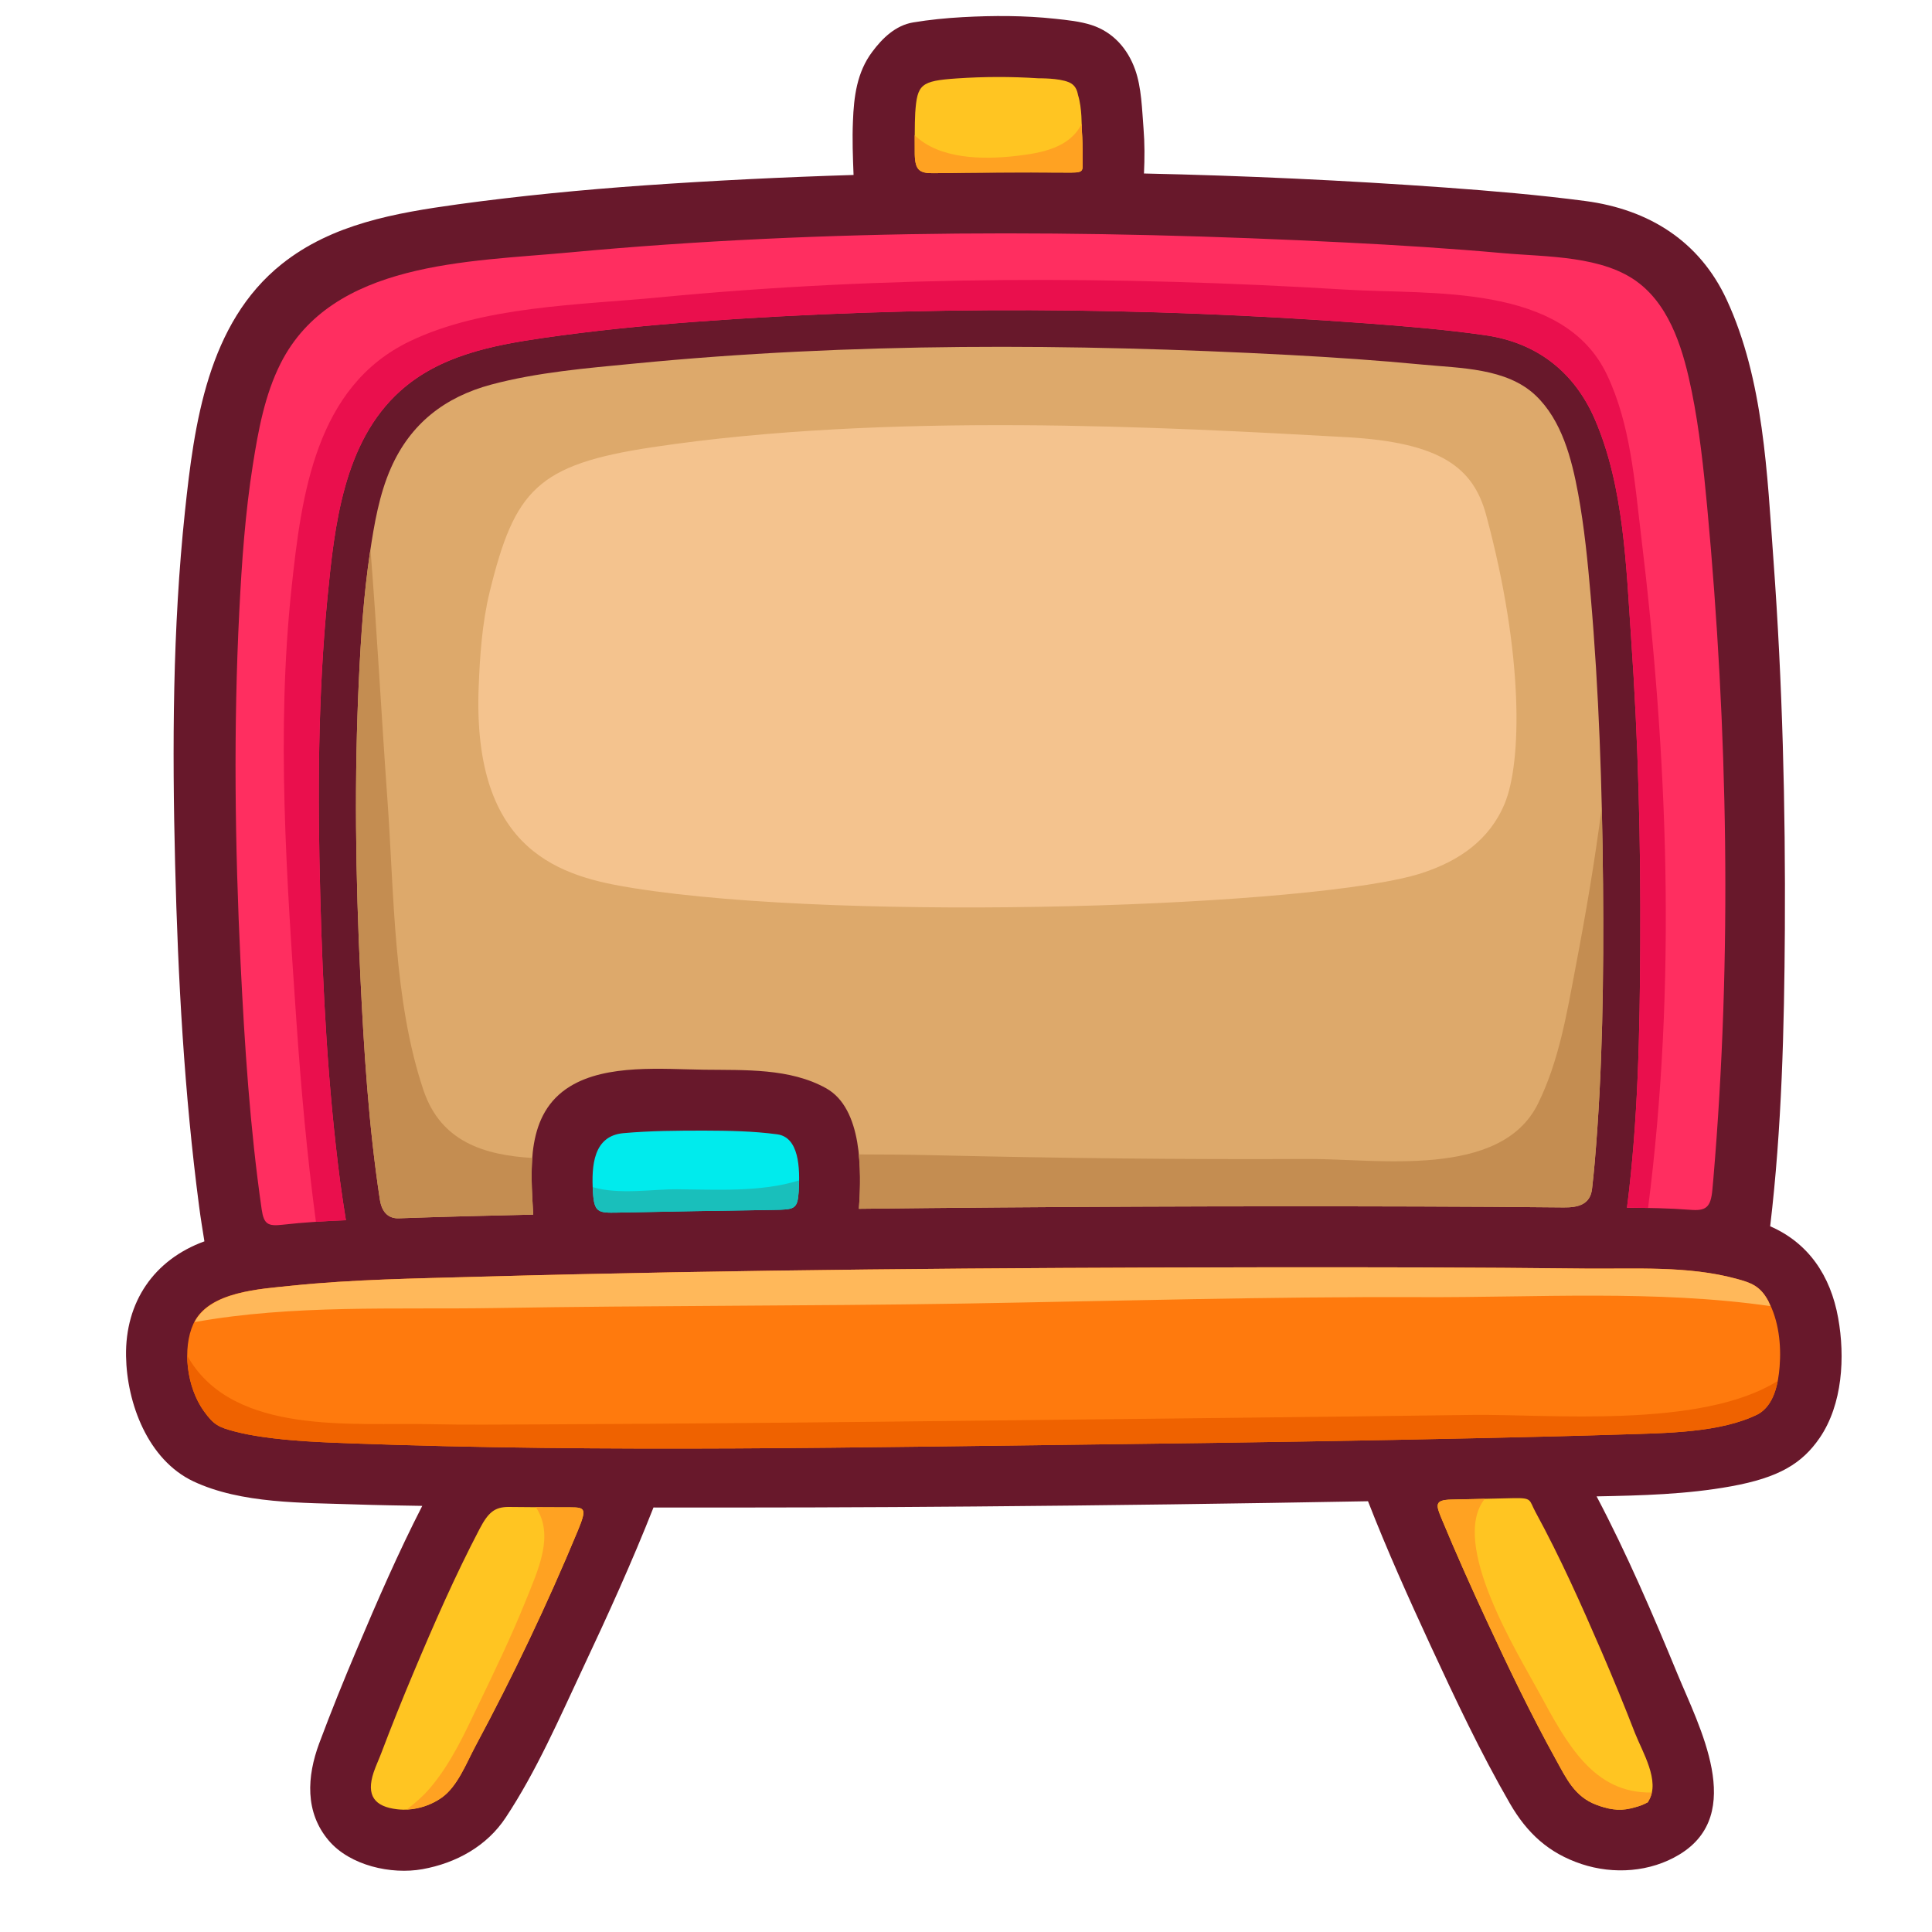<svg width="25" height="25" viewBox="0 0 25 25" fill="none" xmlns="http://www.w3.org/2000/svg">
<g clip-path="url(#clip0_11295_103301)">
<path d="M1.631 17.549C1.641 18.156 1.913 18.891 2.503 19.169C3.124 19.461 3.924 19.444 4.594 19.467C4.884 19.477 5.174 19.481 5.464 19.486C5.155 20.089 4.884 20.712 4.621 21.334C4.449 21.739 4.284 22.148 4.13 22.56C3.972 22.987 3.942 23.45 4.255 23.818C4.529 24.14 5.062 24.26 5.467 24.187C5.904 24.108 6.3 23.889 6.544 23.519C6.942 22.918 7.238 22.234 7.543 21.585C7.865 20.901 8.179 20.21 8.456 19.507C9.84 19.509 11.223 19.506 12.607 19.494C14.305 19.48 16.003 19.457 17.702 19.426C17.948 20.058 18.227 20.678 18.511 21.293C18.831 21.984 19.157 22.677 19.538 23.337C19.759 23.719 20.038 23.979 20.466 24.121C20.88 24.258 21.355 24.226 21.732 23.997C22.599 23.471 21.985 22.338 21.705 21.658C21.386 20.884 21.052 20.107 20.66 19.363C21.242 19.352 21.828 19.337 22.399 19.233C23.018 19.121 23.318 18.939 23.546 18.607C23.844 18.172 23.876 17.557 23.786 17.056C23.687 16.502 23.397 16.082 22.906 15.868C23.057 14.595 23.088 13.308 23.096 12.028C23.105 10.436 23.065 8.841 22.949 7.253C22.867 6.138 22.823 4.915 22.344 3.88C21.994 3.123 21.339 2.71 20.514 2.601C19.914 2.522 19.309 2.471 18.706 2.427C17.41 2.334 16.107 2.273 14.803 2.245C14.812 2.051 14.813 1.856 14.797 1.66C14.777 1.414 14.772 1.133 14.688 0.899C14.592 0.631 14.405 0.416 14.127 0.325C13.976 0.276 13.812 0.26 13.655 0.243C13.258 0.2 12.853 0.2 12.455 0.222C12.241 0.234 12.028 0.255 11.817 0.29C11.588 0.328 11.417 0.495 11.285 0.673C11.088 0.937 11.049 1.251 11.037 1.57C11.027 1.801 11.036 2.032 11.045 2.264C10.141 2.292 9.238 2.336 8.338 2.399C7.531 2.456 6.726 2.534 5.924 2.644C5.117 2.756 4.298 2.897 3.647 3.416C2.686 4.182 2.513 5.488 2.393 6.621C2.233 8.133 2.228 9.663 2.266 11.182C2.303 12.661 2.384 14.145 2.577 15.614C2.596 15.764 2.622 15.914 2.645 16.063C1.991 16.301 1.619 16.849 1.631 17.549Z" fill="#68182B"/>
<path d="M7.473 19.816C7.08 20.763 6.635 21.695 6.152 22.595C6.036 22.811 5.921 23.116 5.716 23.261C5.553 23.377 5.339 23.436 5.139 23.412C4.85 23.378 4.733 23.238 4.836 22.931C4.865 22.846 4.905 22.762 4.933 22.687C5.066 22.336 5.206 21.987 5.352 21.641C5.615 21.015 5.89 20.387 6.206 19.784C6.317 19.572 6.4 19.499 6.583 19.5C6.743 19.502 6.902 19.503 7.061 19.504C7.169 19.505 7.277 19.505 7.384 19.505C7.577 19.505 7.593 19.526 7.473 19.816Z" fill="#FFC522"/>
<path d="M20.726 21.375C20.876 21.723 21.02 22.074 21.157 22.427C21.252 22.669 21.487 23.049 21.334 23.3C21.314 23.334 21.333 23.314 21.298 23.333C21.238 23.366 21.165 23.385 21.099 23.401C20.943 23.438 20.801 23.409 20.652 23.352C20.377 23.247 20.27 23.016 20.137 22.775C19.813 22.191 19.524 21.588 19.243 20.983C19.04 20.546 18.843 20.105 18.658 19.66C18.581 19.475 18.557 19.409 18.78 19.404C19.047 19.398 19.314 19.393 19.581 19.386C19.831 19.381 19.784 19.409 19.87 19.567C20.189 20.152 20.462 20.764 20.726 21.375Z" fill="#FFC522"/>
<path d="M11.843 1.46C11.868 1.091 11.915 1.047 12.378 1.015C12.729 0.991 13.083 0.99 13.434 1.013C13.455 1.014 13.696 1.009 13.828 1.063C13.937 1.107 13.943 1.208 13.95 1.231C14.003 1.398 13.996 1.641 13.999 1.682C14.008 1.8 14.01 1.918 14.009 2.036C14.007 2.234 14.049 2.236 13.762 2.233C13.204 2.229 12.645 2.232 12.087 2.241C11.899 2.244 11.843 2.204 11.837 1.998C11.836 1.938 11.835 1.579 11.843 1.46Z" fill="#FFC522"/>
<path d="M3.097 7.899C3.129 7.27 3.173 6.637 3.272 6.014C3.342 5.57 3.426 5.109 3.631 4.703C4.298 3.381 6.057 3.389 7.364 3.267C10.695 2.956 14.075 2.969 17.413 3.138C18.093 3.172 18.773 3.215 19.452 3.276C20.013 3.326 20.75 3.305 21.211 3.666C21.631 3.993 21.791 4.572 21.892 5.069C21.991 5.56 22.044 6.061 22.091 6.561C22.358 9.429 22.415 12.38 22.171 15.252C22.166 15.3 22.162 15.348 22.158 15.396C22.137 15.622 22.077 15.672 21.872 15.655C21.6 15.634 21.326 15.629 21.053 15.628C21.198 14.5 21.219 13.353 21.225 12.218C21.232 10.899 21.199 9.578 21.107 8.262C21.042 7.33 21.015 6.302 20.639 5.43C20.375 4.818 19.892 4.434 19.219 4.338C18.709 4.265 18.193 4.222 17.678 4.184C14.799 3.971 11.876 3.951 8.996 4.164C8.339 4.213 7.682 4.279 7.029 4.373C6.367 4.469 5.69 4.601 5.179 5.06C4.443 5.721 4.328 6.809 4.238 7.727C4.113 9.005 4.11 10.297 4.144 11.58C4.176 12.82 4.242 14.064 4.402 15.295C4.424 15.46 4.45 15.625 4.476 15.79C4.203 15.801 3.928 15.817 3.656 15.848C3.464 15.87 3.414 15.839 3.386 15.649C3.234 14.593 3.165 13.523 3.113 12.461C3.04 10.943 3.02 9.418 3.097 7.899Z" fill="#FF2E60"/>
<path d="M10.69 14.082C10.22 13.82 9.639 13.849 9.112 13.842C8.573 13.835 7.854 13.766 7.378 14.057C6.799 14.411 6.867 15.127 6.9 15.717C6.319 15.73 5.739 15.744 5.158 15.765C5.046 15.768 4.944 15.71 4.915 15.52C4.77 14.565 4.709 13.595 4.663 12.632C4.601 11.348 4.583 10.059 4.645 8.775C4.67 8.233 4.707 7.69 4.787 7.153C4.842 6.783 4.907 6.399 5.059 6.055C5.311 5.485 5.752 5.138 6.358 4.976C6.954 4.817 7.592 4.764 8.204 4.705C11.012 4.43 13.867 4.444 16.683 4.593C17.259 4.624 17.835 4.663 18.409 4.718C18.896 4.765 19.494 4.761 19.869 5.115C20.211 5.439 20.338 5.939 20.421 6.386C20.501 6.822 20.545 7.266 20.583 7.708C20.691 8.947 20.732 10.192 20.743 11.435C20.753 12.639 20.739 13.848 20.635 15.048C20.625 15.16 20.614 15.271 20.601 15.383C20.578 15.589 20.417 15.626 20.233 15.624C19.607 15.617 18.981 15.614 18.355 15.612C15.942 15.605 13.528 15.614 11.114 15.642C11.15 15.16 11.162 14.346 10.69 14.082Z" fill="#DDA96B"/>
<path d="M10.335 15.421C10.32 15.648 10.28 15.652 10.01 15.656C9.336 15.665 8.662 15.677 7.988 15.691C7.74 15.696 7.689 15.689 7.673 15.429C7.65 15.077 7.681 14.698 8.067 14.663C8.414 14.632 8.764 14.63 9.112 14.63C9.425 14.631 9.746 14.636 10.057 14.678C10.338 14.716 10.355 15.106 10.335 15.421Z" fill="#00EBED"/>
<path d="M2.503 17.129C2.694 16.712 3.358 16.68 3.773 16.637C4.575 16.554 5.385 16.544 6.191 16.521C9.549 16.428 12.911 16.404 16.27 16.399C17.682 16.397 19.093 16.399 20.505 16.415C21.151 16.422 21.84 16.376 22.468 16.547C22.651 16.597 22.774 16.635 22.88 16.832C23.017 17.087 23.051 17.403 23.028 17.686C23.011 17.903 22.957 18.182 22.75 18.299C22.267 18.54 21.564 18.544 20.983 18.562C20.391 18.581 19.8 18.595 19.208 18.608C17.634 18.643 16.059 18.668 14.485 18.687C11.175 18.726 7.849 18.799 4.54 18.677C4.158 18.663 3.772 18.648 3.394 18.593C3.273 18.575 3.151 18.553 3.033 18.522C2.83 18.468 2.767 18.439 2.639 18.261C2.414 17.948 2.357 17.449 2.503 17.129Z" fill="#FF7A0D"/>
<path d="M11.837 1.999C11.842 2.204 11.898 2.244 12.086 2.241C12.645 2.232 13.204 2.23 13.762 2.233C14.049 2.236 14.006 2.235 14.009 2.036C14.01 1.918 14.007 1.8 13.998 1.682C13.998 1.67 13.997 1.641 13.997 1.602C13.842 1.916 13.471 1.98 13.156 2.017C12.717 2.068 12.157 2.061 11.836 1.75C11.836 1.863 11.836 1.968 11.837 1.999Z" fill="#FFA222"/>
<path d="M5.716 23.261C5.921 23.116 6.036 22.811 6.152 22.595C6.635 21.695 7.08 20.763 7.473 19.816C7.593 19.526 7.577 19.505 7.384 19.505C7.277 19.505 7.169 19.505 7.061 19.504C7.019 19.504 6.977 19.503 6.935 19.503C7.172 19.87 6.973 20.293 6.791 20.742C6.609 21.192 6.396 21.633 6.185 22.071C6.008 22.44 5.837 22.814 5.57 23.131C5.481 23.237 5.376 23.328 5.265 23.414C5.426 23.407 5.587 23.352 5.716 23.261Z" fill="#FFA222"/>
<path d="M19.243 20.983C19.524 21.588 19.813 22.191 20.137 22.776C20.27 23.017 20.377 23.247 20.652 23.352C20.801 23.409 20.943 23.438 21.099 23.401C21.165 23.385 21.238 23.366 21.298 23.334C21.333 23.314 21.314 23.334 21.334 23.301C21.354 23.267 21.367 23.232 21.375 23.195C20.623 23.21 20.28 22.575 19.911 21.893C19.642 21.396 18.753 19.972 19.213 19.395C19.069 19.398 18.924 19.402 18.78 19.405C18.557 19.409 18.581 19.475 18.658 19.661C18.843 20.106 19.04 20.546 19.243 20.983Z" fill="#FFA222"/>
<path d="M21.235 6.924C21.151 6.229 21.099 5.49 20.794 4.849C20.229 3.66 18.515 3.815 17.418 3.748C14.474 3.568 11.467 3.565 8.53 3.848C7.492 3.948 6.257 3.959 5.305 4.415C4.081 5.002 3.901 6.406 3.772 7.614C3.574 9.473 3.709 11.362 3.836 13.222C3.896 14.086 3.973 14.951 4.088 15.81C4.217 15.801 4.347 15.794 4.476 15.789C4.45 15.625 4.424 15.46 4.402 15.294C4.242 14.064 4.176 12.819 4.144 11.58C4.11 10.297 4.113 9.005 4.238 7.726C4.328 6.808 4.443 5.72 5.179 5.059C5.69 4.6 6.367 4.469 7.029 4.373C7.682 4.278 8.339 4.213 8.996 4.164C11.876 3.95 14.799 3.97 17.678 4.183C18.193 4.222 18.709 4.264 19.219 4.337C19.892 4.434 20.375 4.818 20.639 5.429C21.015 6.302 21.042 7.33 21.107 8.262C21.199 9.578 21.232 10.898 21.225 12.218C21.219 13.353 21.198 14.5 21.053 15.627C21.144 15.628 21.235 15.63 21.326 15.631C21.696 12.752 21.584 9.794 21.235 6.924Z" fill="#EA0F4D"/>
<path d="M6.888 14.984C6.272 14.947 5.706 14.778 5.48 14.108C5.089 12.948 5.101 11.565 5.014 10.358C4.936 9.275 4.88 8.192 4.794 7.11C4.792 7.124 4.789 7.139 4.787 7.153C4.708 7.69 4.671 8.233 4.645 8.775C4.583 10.059 4.601 11.348 4.663 12.632C4.709 13.595 4.77 14.565 4.915 15.52C4.944 15.71 5.046 15.768 5.159 15.765C5.739 15.744 6.319 15.73 6.9 15.717C6.887 15.482 6.869 15.228 6.888 14.984Z" fill="#C48D51"/>
<path d="M18.355 15.612C18.981 15.614 19.607 15.617 20.233 15.624C20.417 15.626 20.578 15.589 20.601 15.383C20.614 15.271 20.625 15.16 20.635 15.048C20.739 13.848 20.753 12.639 20.743 11.435C20.74 11.104 20.734 10.773 20.727 10.441C20.638 11.138 20.519 11.831 20.387 12.521C20.275 13.114 20.172 13.733 19.902 14.28C19.42 15.262 17.809 14.992 16.924 14.997C15.314 15.005 13.705 14.987 12.096 14.949C11.767 14.941 11.439 14.938 11.112 14.938C11.137 15.188 11.129 15.443 11.114 15.642C13.528 15.614 15.942 15.605 18.355 15.612Z" fill="#C48D51"/>
<path d="M17.423 5.657C15.08 5.526 11.474 5.331 8.442 5.787C6.951 6.011 6.66 6.341 6.337 7.656C6.237 8.066 6.209 8.501 6.194 8.89C6.11 11.049 7.288 11.347 8.195 11.492C10.993 11.939 17.056 11.734 18.398 11.298C18.877 11.142 19.272 10.873 19.469 10.402C19.693 9.868 19.72 8.479 19.231 6.665C19.066 6.056 18.652 5.725 17.423 5.657Z" fill="#F4C38E"/>
<path d="M19.056 18.309C16.96 18.337 14.865 18.358 12.77 18.382C10.823 18.404 8.876 18.424 6.928 18.432C6.478 18.433 6.026 18.439 5.575 18.429C4.567 18.407 3.035 18.576 2.442 17.575C2.434 17.562 2.43 17.548 2.423 17.535C2.422 17.79 2.496 18.062 2.639 18.261C2.767 18.439 2.83 18.468 3.033 18.522C3.151 18.553 3.273 18.576 3.394 18.593C3.772 18.648 4.158 18.663 4.54 18.677C7.849 18.799 11.174 18.726 14.485 18.687C16.059 18.668 17.634 18.643 19.208 18.608C19.8 18.595 20.391 18.581 20.983 18.562C21.564 18.544 22.267 18.541 22.75 18.299C22.902 18.213 22.971 18.04 23.004 17.869C22.009 18.494 20.029 18.296 19.056 18.309Z" fill="#EF6200"/>
<path d="M2.518 17.108C3.788 16.879 5.121 16.947 6.408 16.926C8.429 16.892 10.45 16.901 12.471 16.868C14.446 16.835 16.421 16.777 18.396 16.785C19.864 16.792 21.428 16.688 22.909 16.901C22.898 16.878 22.892 16.854 22.88 16.832C22.774 16.635 22.651 16.597 22.468 16.547C21.84 16.376 21.152 16.422 20.505 16.415C19.093 16.399 17.682 16.397 16.27 16.399C12.911 16.404 9.549 16.428 6.191 16.521C5.385 16.544 4.575 16.554 3.773 16.637C3.366 16.68 2.722 16.713 2.518 17.108Z" fill="#FFB85A"/>
<path d="M8.762 15.389C8.464 15.386 8.003 15.463 7.67 15.361C7.671 15.384 7.671 15.407 7.673 15.43C7.689 15.689 7.74 15.696 7.988 15.691C8.662 15.678 9.336 15.666 10.01 15.656C10.28 15.652 10.32 15.649 10.335 15.421C10.338 15.373 10.339 15.324 10.34 15.274C9.846 15.43 9.259 15.392 8.762 15.389Z" fill="#19BFBB"/>
</g>
<defs>
<clipPath id="clip0_11295_103301">
<rect width="24" height="24" fill="white" transform="translate(0.63 0.208)"/>
</clipPath>
</defs>
</svg>
